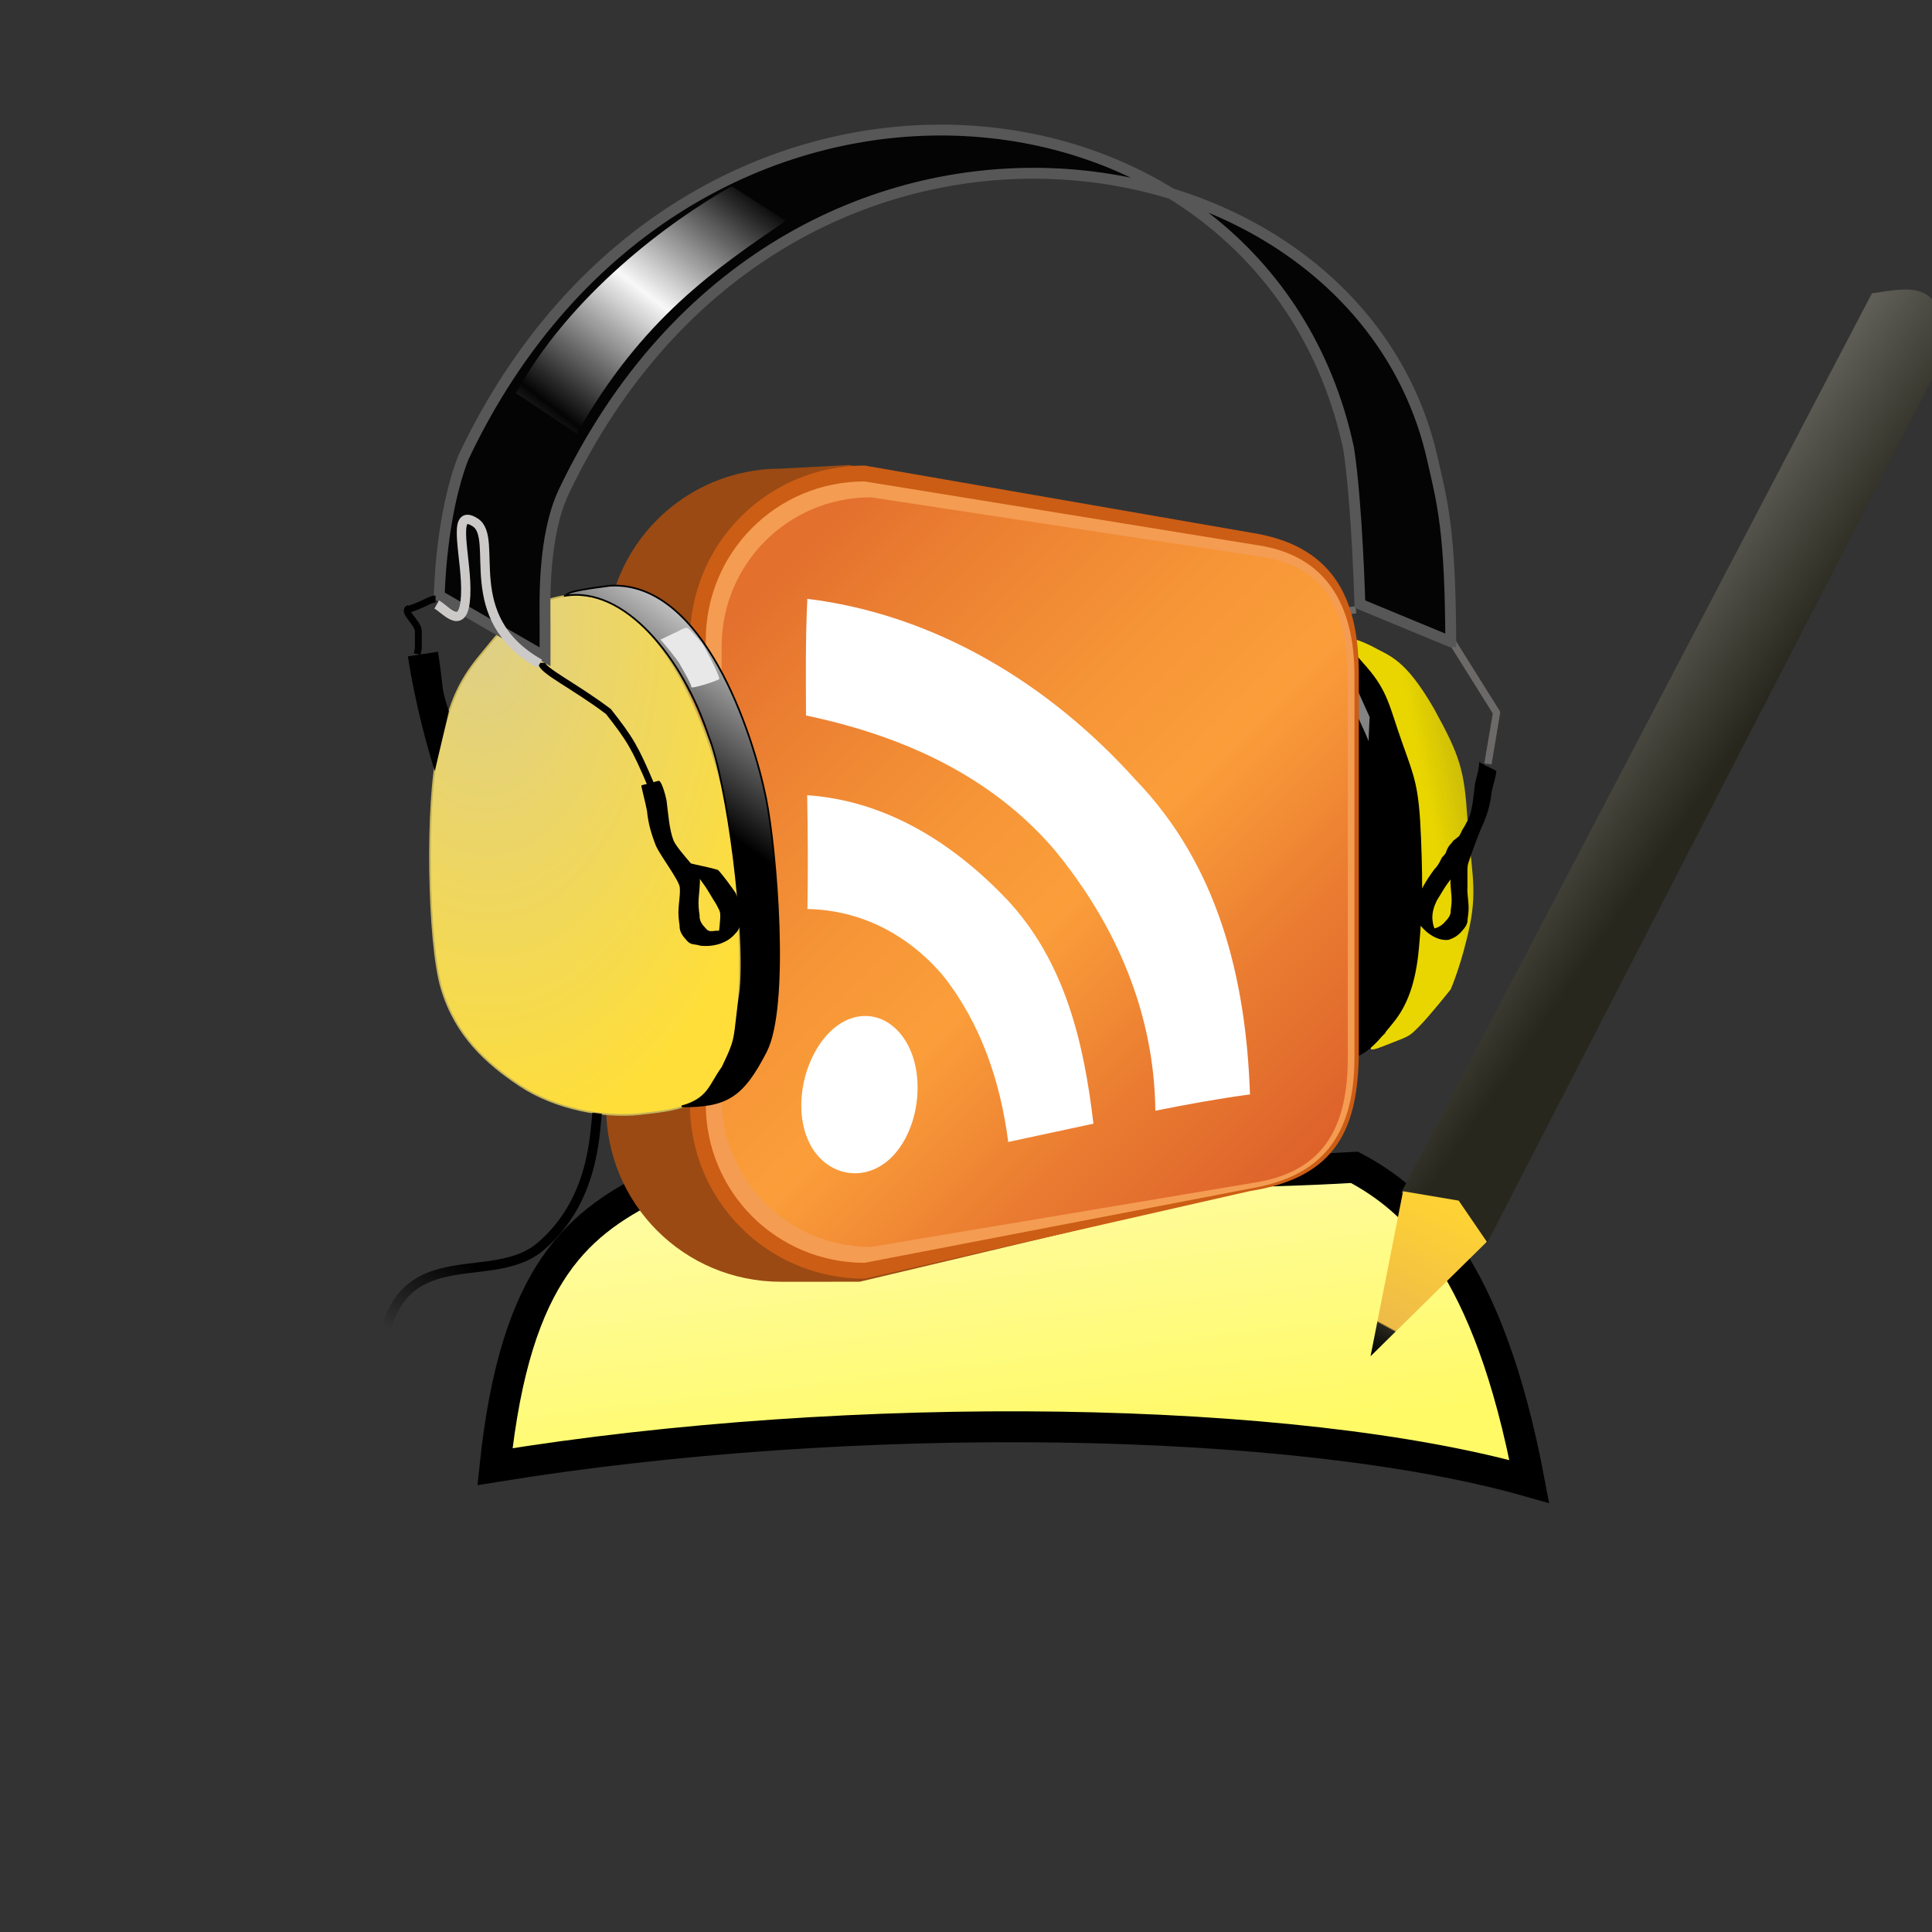 <?xml version="1.0" encoding="UTF-8" standalone="no"?>
<svg
   xmlns:osb="http://www.openswatchbook.org/uri/2009/osb"
   xmlns:dc="http://purl.org/dc/elements/1.1/"
   xmlns:cc="http://creativecommons.org/ns#"
   xmlns:rdf="http://www.w3.org/1999/02/22-rdf-syntax-ns#"
   xmlns:svg="http://www.w3.org/2000/svg"
   xmlns="http://www.w3.org/2000/svg"
   xmlns:xlink="http://www.w3.org/1999/xlink"
   xmlns:sodipodi="http://sodipodi.sourceforge.net/DTD/sodipodi-0.dtd"
   xmlns:inkscape="http://www.inkscape.org/namespaces/inkscape"
   version="1.1"
   width="250"
   height="250"
   id="RSSicon"
   viewBox="0 0 500 500"
   inkscape:version="0.48.1 r9760"
   sodipodi:docname="transpod.svg"
   inkscape:export-filename="transpod.png"
   inkscape:export-xdpi="64.581734"
   inkscape:export-ydpi="64.581734">
  <rect x="0" y="0" width="500" height="500" fill="#333333" stroke="none"/>
  <sodipodi:namedview
     pagecolor="#ffffff"
     bordercolor="#666666"
     borderopacity="1"
     objecttolerance="10"
     gridtolerance="10"
     guidetolerance="10"
     inkscape:pageopacity="0"
     inkscape:pageshadow="2"
     inkscape:window-width="1436"
     inkscape:window-height="877"
     id="namedview32"
     showgrid="false"
     inkscape:zoom="3.6875"
     inkscape:cx="175.91328"
     inkscape:cy="95.134599"
     inkscape:window-x="0"
     inkscape:window-y="19"
     inkscape:window-maximized="0"
     inkscape:current-layer="RSSicon"
     showguides="true"
     inkscape:guide-bbox="true" />
  <defs
     id="defs3">
    <linearGradient
       id="linearGradient5456">
      <stop
         style="stop-color:#000000;stop-opacity:1;"
         offset="0"
         id="stop5458" />
      <stop
         id="stop5466"
         offset="0.19"
         style="stop-color:#27271d;stop-opacity:1;" />
      <stop
         id="stop5464"
         offset="0.2"
         style="stop-color:#eebb48;stop-opacity:1;" />
      <stop
         style="stop-color:#fed235;stop-opacity:1;"
         offset="1"
         id="stop5460" />
    </linearGradient>
    <linearGradient
       id="linearGradient5445">
      <stop
         style="stop-color:#27271d;stop-opacity:1;"
         offset="0"
         id="stop5447" />
      <stop
         style="stop-color:#ffffff;stop-opacity:1;"
         offset="1"
         id="stop5449" />
    </linearGradient>
    <linearGradient
       id="linearGradient3951"
       osb:paint="gradient">
      <stop
         style="stop-color:#fffa65;stop-opacity:1;"
         offset="0"
         id="stop3953" />
      <stop
         style="stop-color:#ffffff;stop-opacity:1;"
         offset="1"
         id="stop3955" />
    </linearGradient>
    <linearGradient
       id="linearGradient5092">
      <stop
         style="stop-color:#ffffff;stop-opacity:0.722;"
         offset="0"
         id="stop5094" />
      <stop
         style="stop-color:#ffffff;stop-opacity:0;"
         offset="1"
         id="stop5096" />
    </linearGradient>
    <inkscape:path-effect
       effect="envelope"
       id="path-effect4941"
       is_visible="true"
       yy="true"
       xx="true"
       bendpath1="m 208.682,151.014 120.726,4.664"
       bendpath2="m 330.1,160.295 -8.938,136.755"
       bendpath3="m 205.748,300.928 116.242,-6.164"
       bendpath4="M 208.682,151.014 205.748,300.928"
       bendpath3-nodetypes="cc"
       bendpath2-nodetypes="cc"
       bendpath1-nodetypes="cc" />
    <linearGradient
       inkscape:collect="always"
       id="linearGradient4754">
      <stop
         style="stop-color:#000000;stop-opacity:1;"
         offset="0"
         id="stop4756" />
      <stop
         style="stop-color:#000000;stop-opacity:0;"
         offset="1"
         id="stop4758" />
    </linearGradient>
    <linearGradient
       id="linearGradient4699">
      <stop
         id="stop4701"
         offset="0"
         style="stop-color:#ffffff;stop-opacity:0.721;" />
      <stop
         id="stop4703"
         offset="1"
         style="stop-color:#ffffff;stop-opacity:1;" />
    </linearGradient>
    <inkscape:path-effect
       effect="envelope"
       id="path-effect4347"
       is_visible="true"
       yy="true"
       xx="true"
       bendpath1="m 192.822,287.741 136.054,2.843"
       bendpath2="M 327.117,305.141 326.784,419.775"
       bendpath3="M 193.458,443.025 321.601,422.733"
       bendpath4="m 192.373,286.153 1.085,156.331"
       bendpath2-nodetypes="cc"
       bendpath3-nodetypes="cc"
       bendpath1-nodetypes="cc"
       bendpath4-nodetypes="cc" />
    <inkscape:path-effect
       effect="envelope"
       id="path-effect4344"
       is_visible="true"
       yy="true"
       xx="true"
       bendpath1="m 169.847,266.39 194,0"
       bendpath2="m 363.847,322.39 0,82"
       bendpath3="m 169.847,460.39 194,0"
       bendpath4="m 169.847,266.39 0,194"
       bendpath2-nodetypes="cc" />
    <inkscape:path-effect
       effect="spiro"
       id="path-effect4329"
       is_visible="true" />
    <inkscape:path-effect
       effect="bend_path"
       id="path-effect4325"
       is_visible="true"
       bendpath="m 169.847,363.39 194,0"
       prop_scale="1"
       scale_y_rel="false"
       vertical="false" />
    <inkscape:path-effect
       effect="envelope"
       id="path-effect4305"
       is_visible="true"
       yy="true"
       xx="true"
       bendpath1="m 169.847,266.39 194,0"
       bendpath2="m 363.847,266.39 0,194"
       bendpath3="m 169.847,460.39 194,0"
       bendpath4="m 169.847,266.39 0,194" />
    <linearGradient
       id="linearGradient3699">
      <stop
         style="stop-color:#575757;stop-opacity:1;"
         offset="0"
         id="stop3701" />
      <stop
         style="stop-color:#ffffff;stop-opacity:0;"
         offset="1"
         id="stop3703" />
    </linearGradient>
    <inkscape:perspective
       sodipodi:type="inkscape:persp3d"
       inkscape:vp_x="0 : 64 : 1"
       inkscape:vp_y="0 : 1000 : 0"
       inkscape:vp_z="128 : 64 : 1"
       inkscape:persp3d-origin="64 : 42.666667 : 1"
       id="perspective36" />
    <linearGradient
       x1="30.06"
       y1="30.06"
       x2="225.94"
       y2="225.94"
       id="RSSg"
       gradientUnits="userSpaceOnUse"
       gradientTransform="scale(0.822,0.822)">
      <stop
         offset="0.0"
         stop-color="#E3702D"
         id="stop6" />
      <stop
         offset="0.107"
         stop-color="#EA7D31"
         id="stop8" />
      <stop
         offset="0.35"
         stop-color="#F69537"
         id="stop10" />
      <stop
         offset="0.5"
         stop-color="#FB9E3A"
         id="stop12" />
      <stop
         offset="0.702"
         stop-color="#EA7C31"
         id="stop14" />
      <stop
         offset="0.887"
         stop-color="#DE642B"
         id="stop16" />
      <stop
         offset="1.0"
         stop-color="#D95B29"
         id="stop18" />
    </linearGradient>
    <inkscape:perspective
       id="perspective2871"
       inkscape:persp3d-origin="0.5 : 0.33333333 : 1"
       inkscape:vp_z="1 : 0.5 : 1"
       inkscape:vp_y="0 : 1000 : 0"
       inkscape:vp_x="0 : 0.5 : 1"
       sodipodi:type="inkscape:persp3d" />
    <linearGradient
       inkscape:collect="always"
       xlink:href="#RSSg"
       id="linearGradient2883"
       gradientUnits="userSpaceOnUse"
       gradientTransform="matrix(0.822,0,0,0.822,-150.78,302.644)"
       x1="30.06"
       y1="30.06"
       x2="225.94"
       y2="225.94" />
    <radialGradient
       inkscape:collect="always"
       xlink:href="#linearGradient3699"
       id="radialGradient3707"
       cx="101.053"
       cy="190.833"
       fx="101.053"
       fy="190.833"
       r="80.814"
       gradientTransform="matrix(0.769,-0.069,0.013,0.056,26.575,247.318)"
       gradientUnits="userSpaceOnUse" />
    <inkscape:perspective
       id="perspective3891"
       inkscape:persp3d-origin="154.08299 : 91.333333 : 1"
       inkscape:vp_z="308.16599 : 137 : 1"
       inkscape:vp_y="0 : 1000 : 0"
       inkscape:vp_x="0 : 137 : 1"
       sodipodi:type="inkscape:persp3d" />
    <linearGradient
       inkscape:collect="always"
       id="linearGradient8409">
      <stop
         style="stop-color: rgb(248, 248, 248); stop-opacity: 1;"
         offset="0"
         id="stop8411" />
      <stop
         style="stop-color: rgb(248, 248, 248); stop-opacity: 0;"
         offset="1"
         id="stop8413" />
    </linearGradient>
    <linearGradient
       inkscape:collect="always"
       id="linearGradient8324">
      <stop
         style="stop-color: rgb(98, 96, 96); stop-opacity: 1;"
         offset="0"
         id="stop8326" />
      <stop
         style="stop-color: rgb(98, 96, 96); stop-opacity: 0;"
         offset="1"
         id="stop8328" />
    </linearGradient>
    <linearGradient
       inkscape:collect="always"
       id="linearGradient6014">
      <stop
         style="stop-color: rgb(233, 214, 0); stop-opacity: 1;"
         offset="0"
         id="stop6016" />
      <stop
         style="stop-color: rgb(233, 214, 0); stop-opacity: 0;"
         offset="1"
         id="stop6018" />
    </linearGradient>
    <linearGradient
       id="linearGradient2940">
      <stop
         style="stop-color: rgb(0, 0, 0); stop-opacity: 1;"
         offset="0"
         id="stop2942" />
      <stop
         style="stop-color:#ffffff;stop-opacity:1;"
         offset="1"
         id="stop2944" />
    </linearGradient>
    <linearGradient
       id="linearGradient2956">
      <stop
         style="stop-color:#decf87;stop-opacity:1;"
         offset="0"
         id="stop2958" />
      <stop
         style="stop-color: rgb(255, 222, 57); stop-opacity: 1;"
         offset="1"
         id="stop2960" />
    </linearGradient>
    <inkscape:perspective
       id="perspective4037"
       inkscape:persp3d-origin="77.054268 : 63.932027 : 1"
       inkscape:vp_z="154.10854 : 95.898041 : 1"
       inkscape:vp_y="0 : 1000 : 0"
       inkscape:vp_x="0 : 95.898041 : 1"
       sodipodi:type="inkscape:persp3d" />
    <linearGradient
       id="linearGradient2956-8">
      <stop
         style="stop-color: rgb(255, 222, 57); stop-opacity: 0.626;"
         offset="0"
         id="stop2958-3" />
      <stop
         style="stop-color: rgb(255, 222, 57); stop-opacity: 1;"
         offset="1"
         id="stop2960-1" />
    </linearGradient>
    <inkscape:perspective
       id="perspective4166"
       inkscape:persp3d-origin="77.054268 : 63.932027 : 1"
       inkscape:vp_z="154.10854 : 95.898041 : 1"
       inkscape:vp_y="0 : 1000 : 0"
       inkscape:vp_x="0 : 95.898041 : 1"
       sodipodi:type="inkscape:persp3d" />
    <linearGradient
       inkscape:collect="always"
       xlink:href="#linearGradient4699"
       id="linearGradient4708"
       gradientUnits="userSpaceOnUse"
       gradientTransform="matrix(2,0,0,2,46.064,-97.801)"
       x1="93.989"
       y1="213.519"
       x2="113.543"
       y2="279.251" />
    <radialGradient
       inkscape:collect="always"
       xlink:href="#linearGradient3699"
       id="radialGradient4712"
       gradientUnits="userSpaceOnUse"
       gradientTransform="matrix(0.936,-1.1057472e-8,0,0.164,8.371,209.414)"
       cx="131.254"
       cy="235.492"
       fx="131.254"
       fy="235.492"
       r="80.814" />
    <linearGradient
       inkscape:collect="always"
       xlink:href="#linearGradient8324"
       id="linearGradient4865"
       gradientUnits="userSpaceOnUse"
       gradientTransform="scale(0.524,1.909)"
       spreadMethod="reflect"
       x1="252.787"
       y1="153.114"
       x2="255.014"
       y2="174.824" />
    <linearGradient
       inkscape:collect="always"
       xlink:href="#linearGradient6014"
       id="linearGradient4877"
       gradientUnits="userSpaceOnUse"
       gradientTransform="matrix(-0.708,0,0,1.797,484.445,34.487)"
       x1="175.167"
       y1="194.683"
       x2="97.103"
       y2="154.109" />
    <linearGradient
       inkscape:collect="always"
       xlink:href="#linearGradient8324"
       id="linearGradient4879"
       gradientUnits="userSpaceOnUse"
       gradientTransform="scale(0.524,1.909)"
       spreadMethod="reflect"
       x1="252.787"
       y1="153.114"
       x2="255.014"
       y2="174.824" />
    <linearGradient
       inkscape:collect="always"
       xlink:href="#RSSg"
       id="linearGradient4881"
       gradientUnits="userSpaceOnUse"
       gradientTransform="matrix(0.822,0,0,0.822,161.627,258.169)"
       x1="30.06"
       y1="30.06"
       x2="225.94"
       y2="225.94" />
    <radialGradient
       inkscape:collect="always"
       xlink:href="#linearGradient2956"
       id="radialGradient4883"
       gradientUnits="userSpaceOnUse"
       gradientTransform="matrix(-1.03,0,0,1.726,544.712,-122.046)"
       spreadMethod="pad"
       cx="421.235"
       cy="245.046"
       fx="424.244"
       fy="245.657"
       r="77.253" />
    <linearGradient
       inkscape:collect="always"
       xlink:href="#linearGradient2940"
       id="linearGradient4885"
       gradientUnits="userSpaceOnUse"
       gradientTransform="matrix(-0.859,0,0,2.07,544.712,-122.046)"
       x1="401.959"
       y1="239.356"
       x2="393.494"
       y2="210.787" />
    <linearGradient
       inkscape:collect="always"
       xlink:href="#linearGradient8409"
       id="linearGradient4887"
       gradientUnits="userSpaceOnUse"
       gradientTransform="matrix(-1.374,-0.082,-0.077,1.29,451.397,-29.565)"
       spreadMethod="reflect"
       x1="197.195"
       y1="209.395"
       x2="180.355"
       y2="185.968" />
    <linearGradient
       inkscape:collect="always"
       xlink:href="#linearGradient4754"
       id="linearGradient4889"
       gradientUnits="userSpaceOnUse"
       x1="102.362"
       y1="462.783"
       x2="88.12"
       y2="484.898" />
    <linearGradient
       inkscape:collect="always"
       xlink:href="#linearGradient4754"
       id="linearGradient4894"
       gradientUnits="userSpaceOnUse"
       x1="102.362"
       y1="462.783"
       x2="88.12"
       y2="484.898"
       gradientTransform="translate(16.917,-137.686)" />
    <linearGradient
       inkscape:collect="always"
       xlink:href="#linearGradient8409"
       id="linearGradient4900"
       gradientUnits="userSpaceOnUse"
       gradientTransform="matrix(-1.374,-0.082,-0.077,1.29,468.314,-167.251)"
       spreadMethod="reflect"
       x1="197.195"
       y1="209.395"
       x2="180.355"
       y2="185.968" />
    <linearGradient
       inkscape:collect="always"
       xlink:href="#linearGradient2940"
       id="linearGradient4906"
       gradientUnits="userSpaceOnUse"
       gradientTransform="matrix(-0.859,0,0,2.07,561.629,-259.733)"
       x1="401.959"
       y1="239.356"
       x2="393.494"
       y2="210.787" />
    <radialGradient
       inkscape:collect="always"
       xlink:href="#linearGradient2956"
       id="radialGradient4909"
       gradientUnits="userSpaceOnUse"
       gradientTransform="matrix(-1.03,0,0,1.726,561.629,-259.733)"
       spreadMethod="pad"
       cx="421.235"
       cy="245.046"
       fx="424.244"
       fy="245.657"
       r="77.253" />
    <linearGradient
       inkscape:collect="always"
       xlink:href="#linearGradient6014"
       id="linearGradient4930"
       gradientUnits="userSpaceOnUse"
       gradientTransform="matrix(-0.708,0,0,1.797,501.362,-103.2)"
       x1="175.167"
       y1="194.683"
       x2="97.103"
       y2="154.109" />
    <linearGradient
       inkscape:collect="always"
       xlink:href="#RSSg"
       id="linearGradient4936"
       gradientUnits="userSpaceOnUse"
       gradientTransform="matrix(0.822,0,0,0.822,178.544,120.483)"
       x1="30.06"
       y1="30.06"
       x2="225.94"
       y2="225.94" />
    <linearGradient
       inkscape:collect="always"
       xlink:href="#linearGradient8324"
       id="linearGradient5074"
       gradientUnits="userSpaceOnUse"
       gradientTransform="scale(0.524,1.909)"
       spreadMethod="reflect"
       x1="252.787"
       y1="153.114"
       x2="255.014"
       y2="174.824" />
    <linearGradient
       inkscape:collect="always"
       xlink:href="#linearGradient5092"
       id="linearGradient5098"
       gradientUnits="userSpaceOnUse"
       gradientTransform="matrix(2,0,0,2,46.064,-97.801)"
       x1="93.989"
       y1="213.519"
       x2="113.543"
       y2="279.251" />
    <linearGradient
       inkscape:collect="always"
       xlink:href="#linearGradient5092"
       id="linearGradient5104"
       gradientUnits="userSpaceOnUse"
       gradientTransform="matrix(1.801,-0.87,-0.87,-1.801,254.054,794.939)"
       x1="93.989"
       y1="213.519"
       x2="113.543"
       y2="279.251" />
    <linearGradient
       inkscape:collect="always"
       xlink:href="#linearGradient5092"
       id="linearGradient5265"
       gradientUnits="userSpaceOnUse"
       gradientTransform="matrix(2,0,0,2,46.064,-97.801)"
       x1="87.48"
       y1="156.57"
       x2="110.831"
       y2="279.251" />
    <linearGradient
       inkscape:collect="always"
       xlink:href="#linearGradient6014"
       id="linearGradient5267"
       gradientUnits="userSpaceOnUse"
       gradientTransform="matrix(-0.708,0,0,1.797,501.362,-103.2)"
       x1="175.167"
       y1="194.683"
       x2="97.103"
       y2="154.109" />
    <linearGradient
       inkscape:collect="always"
       xlink:href="#RSSg"
       id="linearGradient5271"
       gradientUnits="userSpaceOnUse"
       gradientTransform="matrix(0.822,0,0,0.822,178.544,120.483)"
       x1="30.06"
       y1="30.06"
       x2="225.94"
       y2="225.94" />
    <radialGradient
       inkscape:collect="always"
       xlink:href="#linearGradient2956"
       id="radialGradient5273"
       gradientUnits="userSpaceOnUse"
       gradientTransform="matrix(-1.03,0,0,1.726,561.629,-259.733)"
       spreadMethod="pad"
       cx="421.235"
       cy="245.046"
       fx="424.244"
       fy="245.657"
       r="77.253" />
    <linearGradient
       inkscape:collect="always"
       xlink:href="#linearGradient2940"
       id="linearGradient5275"
       gradientUnits="userSpaceOnUse"
       gradientTransform="matrix(-0.859,0,0,2.07,561.629,-259.733)"
       x1="401.959"
       y1="239.356"
       x2="393.494"
       y2="210.787" />
    <linearGradient
       inkscape:collect="always"
       xlink:href="#linearGradient8409"
       id="linearGradient5277"
       gradientUnits="userSpaceOnUse"
       gradientTransform="matrix(-1.374,-0.082,-0.077,1.29,468.314,-167.251)"
       spreadMethod="reflect"
       x1="197.195"
       y1="209.395"
       x2="180.355"
       y2="185.968" />
    <linearGradient
       inkscape:collect="always"
       xlink:href="#linearGradient4754"
       id="linearGradient5279"
       gradientUnits="userSpaceOnUse"
       gradientTransform="translate(16.917,-137.686)"
       x1="102.362"
       y1="462.783"
       x2="88.12"
       y2="484.898" />
    <linearGradient
       inkscape:collect="always"
       xlink:href="#linearGradient5092"
       id="linearGradient5359"
       gradientUnits="userSpaceOnUse"
       gradientTransform="matrix(2,0,0,2,46.064,-97.801)"
       x1="87.48"
       y1="156.57"
       x2="110.831"
       y2="279.251" />
    <mask
       maskUnits="userSpaceOnUse"
       id="mask5355">
      <path
         sodipodi:nodetypes="ccccc"
         id="path5357"
         d="M 82.882,362.229 396.214,294.347 544.839,570.266 163.153,691.758 82.882,362.229 z"
         style="fill:url(#linearGradient5359);fill-opacity:1;fill-rule:nonzero;stroke:none" />
    </mask>
    <linearGradient
       inkscape:collect="always"
       xlink:href="#linearGradient4754"
       id="linearGradient3142"
       gradientUnits="userSpaceOnUse"
       gradientTransform="translate(16.917,-137.686)"
       x1="102.362"
       y1="462.783"
       x2="88.12"
       y2="484.898" />
    <linearGradient
       inkscape:collect="always"
       xlink:href="#linearGradient8409"
       id="linearGradient3148"
       gradientUnits="userSpaceOnUse"
       gradientTransform="matrix(-1.374,-0.082,-0.077,1.29,468.314,-167.251)"
       spreadMethod="reflect"
       x1="197.195"
       y1="209.395"
       x2="180.355"
       y2="185.968" />
    <linearGradient
       inkscape:collect="always"
       xlink:href="#linearGradient2940"
       id="linearGradient3154"
       gradientUnits="userSpaceOnUse"
       gradientTransform="matrix(-0.859,0,0,2.07,561.629,-259.733)"
       x1="401.959"
       y1="239.356"
       x2="393.494"
       y2="210.787" />
    <radialGradient
       inkscape:collect="always"
       xlink:href="#linearGradient2956"
       id="radialGradient3157"
       gradientUnits="userSpaceOnUse"
       gradientTransform="matrix(-1.03,0,0,1.726,561.629,-259.733)"
       spreadMethod="pad"
       cx="421.235"
       cy="245.046"
       fx="424.244"
       fy="245.657"
       r="77.253" />
    <linearGradient
       inkscape:collect="always"
       xlink:href="#RSSg"
       id="linearGradient3161"
       gradientUnits="userSpaceOnUse"
       gradientTransform="matrix(0.822,0,0,0.822,178.544,120.483)"
       x1="30.06"
       y1="30.06"
       x2="225.94"
       y2="225.94" />
    <linearGradient
       inkscape:collect="always"
       xlink:href="#linearGradient6014"
       id="linearGradient3179"
       gradientUnits="userSpaceOnUse"
       gradientTransform="matrix(-0.708,0,0,1.797,501.362,-103.2)"
       x1="175.167"
       y1="194.683"
       x2="97.103"
       y2="154.109" />
    <linearGradient
       inkscape:collect="always"
       xlink:href="#linearGradient3951"
       id="linearGradient3957"
       x1="135.299"
       y1="188.829"
       x2="123.958"
       y2="93.334"
       gradientUnits="userSpaceOnUse" />
    <linearGradient
       inkscape:collect="always"
       xlink:href="#linearGradient5445"
       id="linearGradient5451"
       x1="208.632"
       y1="112.318"
       x2="149.571"
       y2="71.665"
       gradientUnits="userSpaceOnUse" />
    <linearGradient
       inkscape:collect="always"
       xlink:href="#linearGradient5456"
       id="linearGradient5462"
       x1="169.562"
       y1="179.584"
       x2="179.581"
       y2="161.079"
       gradientUnits="userSpaceOnUse" />
    <linearGradient
       inkscape:collect="always"
       xlink:href="#linearGradient5456"
       id="linearGradient5481"
       gradientUnits="userSpaceOnUse"
       x1="169.562"
       y1="179.584"
       x2="179.581"
       y2="161.079"
       gradientTransform="matrix(2,0.006,-0.006,2,16.818,-9.716)" />
    <linearGradient
       inkscape:collect="always"
       xlink:href="#linearGradient5445"
       id="linearGradient5484"
       gradientUnits="userSpaceOnUse"
       x1="208.632"
       y1="112.318"
       x2="149.571"
       y2="71.665"
       gradientTransform="matrix(2,0.006,-0.006,2,16.818,-9.716)" />
  </defs>
  <path
     transform="scale(2,2)"
     style="fill:url(#linearGradient3957);fill-opacity:1;fill-rule:evenodd;stroke:#000000;stroke-width:4;stroke-linejoin:miter;stroke-miterlimit:4;stroke-opacity:1"
     d="m 85.524,152.971 c 20.521,-1.612 64.455,-0.402 89.743,-1.918 8.029,4.237 17.384,12.87 22.627,40.653 -30.423,-8.652 -87.424,-9.485 -133.847,-1.918 2.667,-25.415 10.928,-31.754 21.477,-36.817 z"
     id="rect3181"
     inkscape:connector-curvature="0"
     sodipodi:nodetypes="ccccc" />
  <path
     inkscape:connector-curvature="0"
     style="fill:url(#linearGradient3179);fill-opacity:1;fill-rule:evenodd;stroke:none"
     sodipodi:nodetypes="ccccczzzzc"
     id="path5012"
     d="m 339.433,164.683 c 10.288,0.206 11.111,0.412 15.432,2.469 4.732,2.675 8.642,3.086 16.255,16.255 6.79,12.345 7.819,15.843 8.642,28.394 0.823,12.551 2.675,17.901 0.617,27.777 -2.058,9.876 -4.938,16.46 -4.938,16.46 0,0 -5.451,6.891 -8.23,9.671 -2.881,2.881 -2.263,2.263 -9.465,5.144 -7.201,2.881 0.823,-3.498 0.823,-3.498 L 339.433,164.683 z" />
  <path
     inkscape:connector-curvature="0"
     style="fill:#000000;fill-opacity:1;fill-rule:evenodd;stroke:#000000;stroke-width:0.282pt;stroke-linecap:butt;stroke-linejoin:miter;stroke-opacity:1"
     sodipodi:nodetypes="cccccccccccccccc"
     id="path5014"
     d="m 323.328,168.353 c 5.723,-1.774 12.438,-3.551 18.447,-3.004 8.09,3.089 6.304,1.093 11.766,7.374 5.463,6.282 5.84,10.106 9.118,19.392 3.278,9.286 4.37,11.198 4.916,24.855 0.546,13.657 0.273,19.392 -0.546,28.406 -0.819,9.013 -3.004,14.749 -6.555,19.119 -3.551,4.37 -6.555,8.467 -11.745,9.56 -5.189,1.093 -6.828,2.185 -11.198,1.093 -4.37,-1.093 -7.375,-1.366 -11.198,-5.736 -3.824,-4.37 -4.643,-3.551 -9.286,-12.291 -4.643,-8.74 -4.916,-9.56 -6.282,-17.753 -1.366,-8.194 -2.458,-12.291 -2.185,-31.41 0.273,-19.119 0,-13.657 1.639,-22.943 3.437,-8.837 4.936,-10.584 6.282,-11.745 3.389,-3.04 4.253,-3.731 6.828,-4.916 z" />
  <path
     transform="matrix(-1.128,0,0,1.128,496.852,-100.945)"
     style="fill:url(#linearGradient5074);fill-opacity:1;fill-rule:evenodd;stroke:none"
     sodipodi:type="arc"
     sodipodi:ry="25.5"
     sodipodi:rx="7"
     sodipodi:cy="285.86218"
     sodipodi:cx="141"
     id="path5016"
     d="m 148,285.862 a 7,25.5 0 1 1 -14,0 7,25.5 0 1 1 14,0 z" />
  <path
     inkscape:connector-curvature="0"
     style="fill:#838383;fill-opacity:1;fill-rule:nonzero;stroke:none"
     sodipodi:nodetypes="cccccccc"
     id="path5018"
     d="m 338.318,168.96 c 0.63,0.673 10.148,10.413 10.602,11.414 0.364,0.631 5.225,10.838 5.275,11.541 -0.058,0.483 0.244,-5.99 0.271,-6.44 0.724,1.887 -2.718,-6.069 -3.111,-6.702 -0.478,-1.012 -3.741,-3.309 -4.556,-4.161 -0.6,-0.684 -4.506,-4.394 -5.251,-4.923 l -3.231,-0.728 z" />
  <path
     inkscape:connector-curvature="0"
     style="fill:#000000;fill-opacity:1;fill-rule:nonzero;stroke:none"
     sodipodi:nodetypes="ccccccccccccccccccccccccccccccccccccccccc"
     id="path5020"
     d="m 382.802,197.241 c 0.022,1.91 -0.696,3.741 -1.069,5.603 -0.352,2.629 -0.568,6.319 -1.549,8.787 -1.238,2.549 -2.849,4.916 -3.866,7.572 -0.517,1.585 -0.578,3.225 -0.578,4.874 0.01,1.471 -0.358,1.76 -0.351,3.231 -0.086,1.55 0.154,3.075 0.258,4.615 0.087,1.216 -0.012,2.402 -0.204,3.598 0.076,1.284 -0.581,2.102 -1.419,2.971 -0.843,1.058 -1.89,1.569 -3.153,1.918 -4.912,-1.429 3.793,3.534 1.345,1.1 -1.147,-0.95 -1.372,-2.206 -1.517,-3.614 -0.091,-1.733 0.389,-3.262 1.123,-4.799 0.667,-1.008 1.243,-2.073 1.893,-3.092 0.543,-0.895 1.195,-1.713 1.79,-2.572 0.796,-0.692 1.212,-1.621 1.696,-2.537 0.435,-1.028 0.931,-0.937 1.366,-1.959 0.233,-0.981 0.775,-1.598 1.426,-2.31 0.452,-0.937 0.796,-1.911 1.104,-2.907 0.04,-0.488 0.027,-1.936 0.264,-2.298 l -2.202,-1.771 c -0.315,0.437 -1.007,1.519 -1.111,2.08 -0.286,0.926 -1.893,1.477 -2.301,2.354 -0.717,0.727 -1.238,1.465 -1.511,2.469 -0.43,1.006 -0.933,0.887 -1.327,1.91 -0.475,0.889 -0.9,1.763 -1.661,2.45 -0.604,0.856 -1.231,1.692 -1.789,2.579 -0.673,1.037 -1.23,2.145 -1.904,3.184 -0.762,1.613 -1.298,3.194 -1.243,5.011 0.095,1.431 0.22,2.908 1.36,3.91 1.749,2.113 4.455,3.968 7.248,3.632 1.299,-0.427 2.399,-1.086 3.306,-2.132 0.869,-0.968 1.662,-1.909 1.594,-3.291 0.181,-1.218 0.322,-2.421 0.229,-3.66 -0.064,-1.542 -0.395,-3.055 -0.275,-4.606 0.007,-1.472 -0.007,-2.943 -0.005,-4.415 0.006,-1.601 0.355,-2.018 0.839,-3.565 0.944,-2.677 2.216,-6.219 3.43,-8.771 0.988,-2.498 1.737,-4.986 1.972,-7.675 0.345,-1.892 1.083,-3.697 1.238,-5.611 l -4.444,-2.264 z" />
  <path
     inkscape:connector-curvature="0"
     style="fill:#6c6969;fill-opacity:1;fill-rule:evenodd;stroke:none"
     id="path5022"
     d="m 384.746,196.577 c 0,0 -0.062,1.867 -0.176,1.867 l 0,-1.867 c 0.114,0 0.176,0 0.176,0 z" />
  <path
     inkscape:connector-curvature="0"
     style="fill:#6c6969;fill-opacity:1;fill-rule:evenodd;stroke:none"
     id="path5024"
     d="m 376.818,165.922 11.452,18.287 -1.586,0.987 -11.452,-18.287 1.586,-0.987 z" />
  <path
     inkscape:connector-curvature="0"
     style="fill:#6c6969;fill-opacity:1;fill-rule:evenodd;stroke:none"
     id="path5026"
     d="m 386.437,184.033 1.832,0.317 -2.255,13.495 -1.867,-0.317 2.29,-13.495 z" />
  <path
     inkscape:connector-curvature="0"
     style="fill:#6c6969;fill-opacity:1;fill-rule:evenodd;stroke:none"
     id="path5028"
     d="m 350.814,156.902 0.211,1.832 -10.43,1.233 -0.211,-1.868 10.43,-1.198 z" />
  <path
     inkscape:connector-curvature="0"
     style="fill:#6c6969;fill-opacity:1;fill-rule:evenodd;stroke:none"
     id="path5030"
     d="m 340.208,158.135 0.529,1.797 c -0.495,0.152 -1.095,0.723 -2.29,1.022 l -0.458,-1.797 c 0.697,-0.174 1.181,-0.702 2.22,-1.022 z" />
  <path
     inkscape:connector-curvature="0"
     style="fill:#6c6969;fill-opacity:1;fill-rule:evenodd;stroke:none"
     id="path5032"
     d="m 339.116,158.945 -0.529,1.797 c 0.131,0.037 -0.17,0.048 -0.599,0.282 -0.429,0.234 -0.916,0.608 -1.586,0.775 -0.411,0.103 -0.637,0.233 -0.987,0.423 -0.349,0.19 -0.794,0.436 -1.445,0.599 -0.399,0.1 -1.476,0.65 -2.079,0.951 -0.14,0.07 -0.191,0.099 -0.282,0.141 -0.034,0.086 -0.053,0.142 -0.106,0.247 l -1.691,-0.846 c 0.071,-0.142 0.103,-0.166 0.106,-0.176 0.002,-0.01 -0.076,-0.116 0.176,-0.458 0.252,-0.342 0.433,-0.346 0.529,-0.388 0.095,-0.042 0.199,-0.1 0.423,-0.211 0.497,-0.249 1.523,-0.857 2.466,-1.092 0.437,-0.109 0.676,-0.235 1.022,-0.423 0.345,-0.188 0.776,-0.441 1.409,-0.599 0.148,-0.037 0.651,-0.285 1.163,-0.564 0.512,-0.279 1.138,-0.706 2.008,-0.458 z" />
  <path
     inkscape:connector-curvature="0"
     style="fill:#6c6969;fill-opacity:1;fill-rule:evenodd;stroke:none"
     id="path5034"
     d="m 330.659,162.716 0.81,1.656 c 0.33,-0.165 0.273,-0.263 0.247,-0.176 -0.026,0.087 -0.048,0.265 -0.07,0.493 -0.046,0.457 -0.07,1.06 -0.07,1.515 l -1.832,0 c 0,-0.463 -0.024,-1.098 0.035,-1.691 0.03,-0.297 0.089,-0.594 0.176,-0.881 0.087,-0.287 0.176,-0.652 0.705,-0.916 z" />
  <path
     inkscape:connector-curvature="0"
     style="fill:#838383;fill-opacity:1;fill-rule:nonzero;stroke:none"
     sodipodi:nodetypes="cccccccc"
     id="path5036"
     d="m 332.925,258.58 c -0.63,-0.673 -3.393,-4.957 -3.848,-5.959 -0.364,-0.631 -2.627,-4.603 -2.677,-5.306 0.058,-0.483 -2.322,-0.245 -2.35,0.205 0.056,0.711 2.718,6.069 3.111,6.702 0.478,1.012 1.923,2.27 2.737,3.122 0.6,0.684 0.869,0.757 1.614,1.286 l 1.412,-0.051 z" />
  <path
     inkscape:connector-curvature="0"
     sodipodi:nodetypes="cccccccccccc"
     id="path5038"
     d="m 202.077,121.277 17.733,-0.938 98.721,20.638 c 20.015,4.61 28.483,16.332 28.483,36.618 l 0,97.204 c 0,20.286 -11.552,30.194 -30.975,34.701 l -93.561,22.211 -20.399,0.007 c -25.047,0 -45.212,-20.164 -45.212,-45.212 l 0,-120.017 c 0,-25.047 20.164,-45.212 45.212,-45.212 l 0,1.7e-4 z"
     style="fill:#9b4a13;fill-opacity:1" />
  <path
     inkscape:connector-curvature="0"
     sodipodi:nodetypes="ccccccccc"
     id="path5040"
     d="m 223.756,120.483 99.723,17.325 c 21.053,3.164 28.181,16.332 28.181,36.618 l 0,97.204 c 0,20.286 -5.673,33.112 -28.181,36.618 l -99.723,22.675 c -25.047,0 -45.212,-20.164 -45.212,-45.212 l 0,-120.017 c 0,-25.047 20.164,-45.212 45.212,-45.212 z"
     style="fill:#cc5d15" />
  <path
     inkscape:connector-curvature="0"
     sodipodi:nodetypes="ccccccccc"
     id="path5042"
     d="m 223.756,124.593 101.432,16.466 c 17.662,2.493 25.347,15.068 25.347,33.785 l 0,98.651 c 0,18.717 -7.037,30.259 -25.347,33.785 l -101.432,19.534 c -22.77,0 -41.102,-18.331 -41.102,-41.102 l 0,-120.017 c 0,-22.77 18.331,-41.102 41.102,-41.102 z"
     style="fill:#f49c52" />
  <path
     inkscape:connector-curvature="0"
     sodipodi:nodetypes="ccccccccc"
     id="path5044"
     d="m 225.4,128.703 99.972,15.233 c 18.065,2.301 23.442,14.389 23.442,32.263 l 0,97.475 c 0,17.874 -6.111,29.28 -23.442,32.263 l -99.972,16.767 c -21.404,0 -38.636,-17.231 -38.636,-38.636 l 0,-116.729 c 0,-21.404 17.231,-38.636 38.636,-38.636 z"
     style="fill:url(#linearGradient3161)" />
  <path
     inkscape:connector-curvature="0"
     sodipodi:nodetypes="ccccccsccccccccccccssssssscc"
     id="path5046"
     d="m 299.004,287.457 c -0.284,-25.359 -10.165,-48.142 -26.159,-67.581 -16.638,-19.394 -39.727,-29.557 -64.249,-34.709 -0.035,-9.998 -0.164,-19.859 0.348,-30.188 33.299,4.096 62.746,22.163 84.912,46.807 21.472,22.242 28.606,51.459 29.644,81.452 -8.445,1.13 -16.576,2.634 -24.496,4.22 -10e-6,1e-5 -2e-5,0 -3e-5,-10e-6 z m -16.027,3.347 c -7.457,1.599 -14.778,3.191 -22.043,4.738 -2.061,-15.714 -7.019,-30.552 -16.878,-43.063 -8.999,-10.566 -21.189,-16.972 -35.096,-17.221 0.175,-9.869 0.106,-19.689 -0.061,-29.461 20.544,1.431 37.841,12.447 51.728,27.016 14.956,16.038 19.878,36.877 22.35,57.992 1e-5,0 2e-5,0 4e-5,-1e-5 0,0 10e-6,0 10e-6,-10e-6 l -2e-5,0 z M 237.457,280.533 c 0.173,5.381 -1.141,10.585 -3.5,14.716 -2.358,4.132 -5.815,7.182 -10.077,8.109 -4.262,0.926 -8.501,-0.458 -11.583,-3.566 -3.082,-3.108 -4.952,-7.966 -4.923,-13.766 0.029,-5.8 1.858,-11.382 4.615,-15.55 2.757,-4.168 6.466,-6.924 10.535,-7.449 4.07,-0.525 7.737,1.231 10.412,4.392 2.675,3.161 4.347,7.733 4.52,13.114 0,0 0,0 0,0 z"
     style="fill:#ffffff" />
  <path
     inkscape:connector-curvature="0"
     style="fill:url(#radialGradient3157);fill-opacity:1;fill-rule:evenodd;stroke:#c7b559;stroke-width:0.333pt;stroke-linecap:butt;stroke-linejoin:miter;stroke-opacity:1"
     sodipodi:nodetypes="ccccccccc"
     id="path5048"
     d="m 147.676,153.958 c 24.247,-1.347 37.045,38.392 40.412,54.893 2.707,13.265 6.062,53.883 0,65.67 -6.062,11.787 -10.018,12.414 -22.564,13.807 -9.093,1.01 -21.89,-1.347 -30.983,-7.409 -8.632,-5.755 -16.502,-12.797 -20.206,-24.921 -3.677,-12.034 -4.041,-49.168 -1.01,-61.292 3.031,-12.124 4.703,-17.566 11.113,-25.258 6.735,-8.082 10.103,-13.471 23.237,-15.491 z" />
  <path
     inkscape:connector-curvature="0"
     style="fill:url(#linearGradient3154);fill-opacity:1;fill-rule:evenodd;stroke:#000000;stroke-width:0.333pt;stroke-linecap:butt;stroke-linejoin:miter;stroke-opacity:1"
     sodipodi:nodetypes="ccccccccc"
     id="path5050"
     d="m 157.819,151.582 c 24.247,-1.347 37.045,38.392 40.412,54.893 2.707,13.265 6.062,53.883 0,65.67 -6.062,11.787 -10.208,14.226 -21.801,14.189 7.061,-1.96 7.071,-5.298 10.562,-10.107 4.047,-8.452 2.736,-6.622 4.659,-20.177 1.449,-15.271 -3.406,-53.465 -8.291,-65.576 -6.561,-20.034 -21.671,-39.082 -37.399,-36.239 1.825,-0.496 -1.181,-1.015 11.858,-2.654 z" />
  <path
     inkscape:connector-curvature="0"
     sodipodi:nodetypes="cssscccccc"
     style="fill:#040404;fill-opacity:1;fill-rule:evenodd;stroke:#575757;stroke-width:2.814;stroke-linecap:butt;stroke-linejoin:miter;stroke-miterlimit:4;stroke-opacity:1;stroke-dasharray:none"
     id="path5052"
     d="m 375.456,166.074 c -0.124,-28.76 -2.075,-35.708 -4.859,-47.799 -20.265,-88.004 -167.569,-110.537 -224.619,8.817 -5.578,11.67 -4.92,28.898 -4.92,34.373 0,5.475 0,8.517 0,8.517 l -27.377,-15.818 c 0,0 0.332,-20.803 6.295,-35.891 56.75,-119.847 207.244,-104.897 229.062,-2.131 2.171,14.12 2.902,40.198 2.902,40.198 l 23.515,9.734 z" />
  <path
     inkscape:connector-curvature="0"
     style="fill:#000000;fill-opacity:1;fill-rule:nonzero;stroke:none"
     sodipodi:nodetypes="ccccccccccccccccccccccccccccs"
     id="path5054"
     d="m 170.42,202.081 c 0.661,-0.173 1.64,2.907 2.082,5.108 0.416,3.11 0.672,7.473 1.832,10.393 1.464,3.015 6.788,7.803 6.78,9.543 0.102,1.833 -0.183,3.637 -0.305,5.458 -0.103,1.438 0.014,2.841 0.241,4.255 -0.09,1.519 0.688,2.486 1.679,3.514 0.997,1.252 2.235,0.194 3.729,0.607 5.81,-1.69 -4.486,5.841 -1.591,2.962 1.357,-1.123 1.346,-4.547 1.518,-6.213 0.108,-2.049 -0.184,-1.92 -1.051,-3.737 -0.789,-1.193 -1.471,-2.452 -2.238,-3.657 -0.642,-1.059 -1.413,-2.026 -2.117,-3.042 -0.942,-0.818 -7.753,-4.777 -8.033,-5.205 l 2.604,-2.094 c 0.373,0.517 1.191,1.797 1.313,2.46 0.338,1.095 5.069,1.509 8.913,2.696 0.935,0.811 3.808,4.752 4.606,5.981 0.901,1.908 1.535,3.778 1.47,5.927 -0.112,1.693 -0.26,3.44 -1.608,4.624 -2.069,2.499 -5.739,3.473 -9.042,3.075 -1.536,-0.505 -2.367,-0.064 -3.439,-1.301 -1.028,-1.145 -1.966,-2.257 -1.885,-3.893 -0.214,-1.441 -0.381,-2.863 -0.271,-4.329 0.076,-1.824 0.467,-3.613 0.325,-5.447 -0.008,-1.74 -4.716,-7.794 -6.152,-10.812 -1.169,-2.955 -2.054,-5.898 -2.332,-9.077 -0.408,-2.238 -1.514,-6.205 -1.464,-6.636 l 4.439,-1.16 z" />
  <path
     inkscape:connector-curvature="0"
     style="fill:#000000;fill-opacity:1;fill-rule:evenodd;stroke:none"
     sodipodi:nodetypes="ccccc"
     id="path5056"
     d="m 113.354,168.666 c 1.668,10.843 0.564,8.37 2.814,15.441 l -3.642,15.438 c -1.906,-5.991 -5.07,-17.357 -6.965,-29.671 l 7.793,-1.208 z" />
  <path
     inkscape:connector-curvature="0"
     style="fill:url(#linearGradient3148);fill-opacity:1;fill-rule:nonzero;stroke:none"
     sodipodi:nodetypes="ccccc"
     id="path5058"
     d="m 189.385,48.195 c -16.314,9.111 -41.988,28.259 -55.865,53.554 l 15.758,10.463 c 16.984,-29.947 35.919,-42.614 54.108,-55.084 l -14,-8.932 z" />
  <path
     inkscape:connector-curvature="0"
     style="fill:none;stroke:#000000;stroke-width:1.334pt;stroke-linecap:butt;stroke-linejoin:miter;stroke-opacity:1"
     id="path5060"
     d="m 112.719,155.018 c -1.123,0.01 -2.663,1.006 -3.859,1.484 -1.317,0.527 -1.751,0.809 -3.266,1.188" />
  <path
     inkscape:connector-curvature="0"
     style="fill:none;stroke:#000000;stroke-width:1.334pt;stroke-linecap:butt;stroke-linejoin:miter;stroke-opacity:1"
     id="path5062"
     d="m 105.891,157.393 c -1.979,0.792 2.375,3.806 2.375,5.938 0,1.484 0,2.969 0,4.453 0,0.149 -0.236,1.182 -0.297,1.484" />
  <path
     inkscape:connector-curvature="0"
     d="m 140.183,171.53 c 0,2.007 8.428,5.926 17.282,12.62 5.599,7.131 6.882,9.29 11.019,19.026"
     id="path5064"
     sodipodi:nodetypes="ccc"
     style="fill:none;stroke:#000000;stroke-width:1.334pt;stroke-linecap:butt;stroke-linejoin:miter;stroke-opacity:1" />
  <path
     inkscape:connector-curvature="0"
     d="m 154.531,288.107 c -0.671,5.747 -0.88,22.785 -14.657,34.507 -12.259,10.43 -34.88,-1.558 -40.507,23.365"
     id="path5066"
     sodipodi:nodetypes="csc"
     style="fill:none;stroke:url(#linearGradient3142);stroke-width:2.466;stroke-linecap:butt;stroke-linejoin:miter;stroke-miterlimit:4;stroke-opacity:1;stroke-dasharray:none" />
  <path
     inkscape:connector-curvature="0"
     style="fill:#e8e8e8;fill-opacity:1;fill-rule:nonzero;stroke:none"
     sodipodi:nodetypes="cccccccc"
     id="path5068"
     d="m 170.942,165.536 c 0.745,0.797 4.583,5.388 5.121,6.572 0.43,0.746 2.822,4.874 2.881,5.705 -0.068,0.571 7.118,-1.706 7.245,-2.144 -0.446,-1.886 -3.5,-7.557 -3.965,-8.307 -0.565,-1.196 -3.034,-3.635 -3.997,-4.643 -0.71,-0.808 -2.359,0.625 -3.809,1.14 l -3.476,1.676 z" />
  <path
     inkscape:connector-curvature="0"
     style="fill:none;stroke:#ccc9c9;stroke-width:2.414;stroke-linecap:butt;stroke-linejoin:miter;stroke-miterlimit:4;stroke-opacity:1"
     sodipodi:nodetypes="czzc"
     id="path5070"
     d="m 139.692,171.774 c -21.225,-11.923 -10.263,-32.431 -16.703,-36.574 -6.567,-4.224 -1.976,9.488 -2.48,18.999 -0.504,9.523 -4.967,3.679 -7.488,2.239" />
  <path
     style="fill:url(#linearGradient5484);fill-opacity:1;fill-rule:evenodd;stroke:none"
     d="M 362.583,308.746 484.458,75.925 c 12.022,-1.882 16.371,-2.637 20.674,12.333 l -120.343,233.593 -9.562,-8.849 z"
     id="rect5442"
     inkscape:connector-curvature="0"
     sodipodi:nodetypes="cccccc" />
  <path
     style="fill:url(#linearGradient5481);fill-opacity:1;fill-rule:evenodd;stroke:none"
     d="m 363.113,308.296 14.398,2.426 7.279,10.65 -30.097,29.634 z"
     id="rect5453"
     inkscape:connector-curvature="0"
     sodipodi:nodetypes="ccccc" />
</svg>
